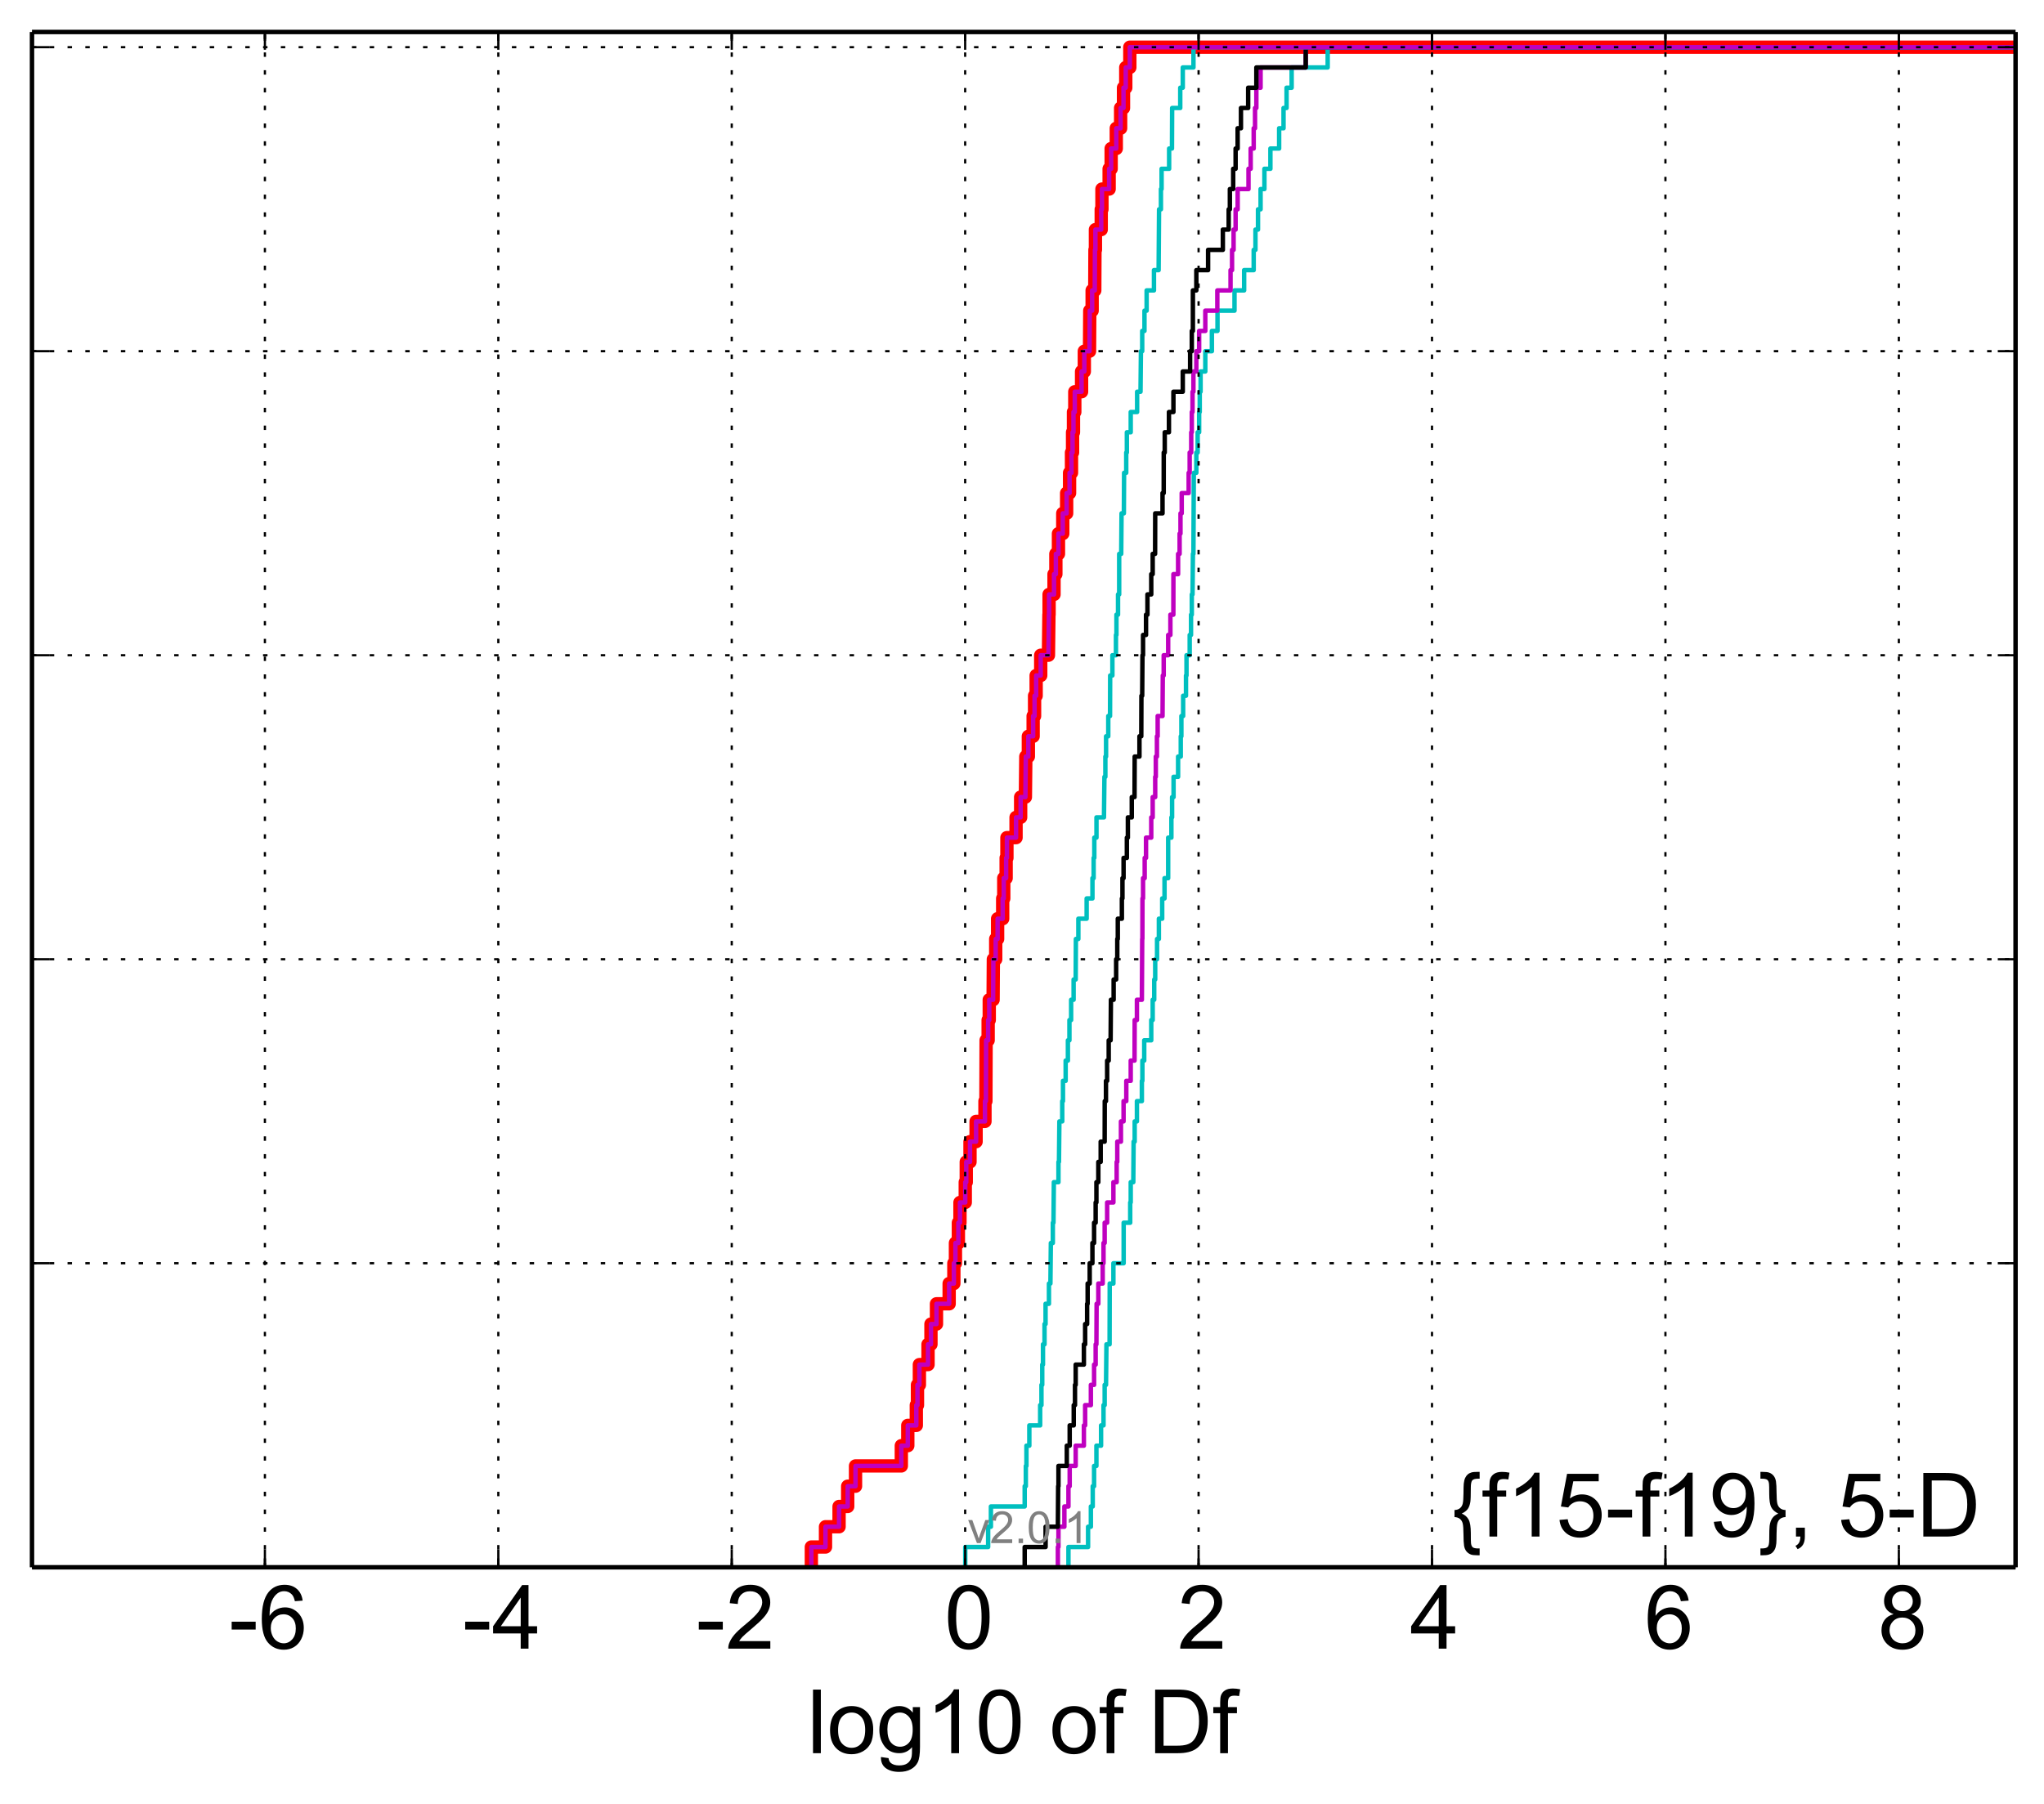 <?xml version="1.0" encoding="utf-8" standalone="no"?>
<!DOCTYPE svg PUBLIC "-//W3C//DTD SVG 1.1//EN"
  "http://www.w3.org/Graphics/SVG/1.1/DTD/svg11.dtd">
<!-- Created with matplotlib (http://matplotlib.org/) -->
<svg height="406pt" version="1.1" viewBox="0 0 460 406" width="460pt" xmlns="http://www.w3.org/2000/svg" xmlns:xlink="http://www.w3.org/1999/xlink">
 <defs>
  <style type="text/css">
*{stroke-linecap:butt;stroke-linejoin:round;}
  </style>
 </defs>
 <g id="figure_1">
  <g id="patch_1">
   <path d="
M0 406.059
L460.8 406.059
L460.8 0
L0 0
z
" style="fill:#ffffff;"/>
  </g>
  <g id="axes_1">
   <g id="patch_2">
    <path d="
M7.2 352.8
L453.6 352.8
L453.6 7.2
L7.2 7.2
z
" style="fill:#ffffff;"/>
   </g>
   <g id="line2d_1">
    <path clip-path="url(#p5bee155178)" d="
M182.595 352.8
L182.595 348.238
L185.778 348.238
L185.778 343.675
L188.831 343.675
L188.831 339.113
L190.774 339.113
L190.774 334.55
L192.535 334.55
L192.535 329.988
L202.841 329.988
L202.841 325.426
L204.299 325.426
L204.299 320.863
L206.216 320.863
L206.216 316.301
L206.478 316.301
L206.478 311.739
L206.905 311.739
L206.905 307.176
L208.852 307.176
L208.852 302.614
L209.511 302.614
L209.511 298.051
L210.754 298.051
L210.754 293.489
L213.607 293.489
L213.607 288.927
L214.667 288.927
L214.667 284.364
L215.021 284.364
L215.021 279.802
L215.683 279.802
L215.683 275.24
L216.041 275.24
L216.041 270.677
L217.231 270.677
L217.231 266.115
L217.456 266.115
L217.456 261.552
L218.299 261.552
L218.299 256.99
L219.667 256.99
L219.667 252.428
L221.666 252.428
L221.666 247.865
L221.876 247.865
L221.921 234.178
L222.382 234.178
L222.382 229.616
L222.631 229.616
L222.631 225.053
L223.496 225.053
L223.555 215.929
L224.084 215.929
L224.084 211.366
L224.512 211.366
L224.512 206.804
L225.654 206.804
L225.654 202.242
L225.895 202.242
L225.895 197.679
L226.43 197.679
L226.43 193.117
L226.608 193.117
L226.608 188.554
L228.661 188.554
L228.661 183.992
L229.696 183.992
L229.696 179.43
L230.764 179.43
L230.858 170.305
L231.432 170.305
L231.432 165.743
L232.507 165.743
L232.507 161.18
L232.83 161.18
L232.83 156.618
L233.185 156.618
L233.185 152.055
L234.214 152.055
L234.214 147.493
L235.952 147.493
L236.06 138.368
L236.095 138.368
L236.095 133.806
L237.207 133.806
L237.207 129.244
L237.623 129.244
L237.623 124.681
L238.205 124.681
L238.205 120.119
L239.174 120.119
L239.174 115.556
L240.046 115.556
L240.046 110.994
L240.706 110.994
L240.706 106.432
L241.139 106.432
L241.139 101.869
L241.378 101.869
L241.378 97.307
L241.584 97.307
L241.584 92.745
L241.882 92.745
L241.882 88.182
L243.407 88.182
L243.407 83.62
L244.025 83.62
L244.025 79.057
L245.195 79.057
L245.252 69.933
L245.785 69.933
L245.785 65.37
L246.377 65.37
L246.419 56.245
L246.524 56.245
L246.524 51.683
L247.83 51.683
L247.83 47.121
L247.991 47.121
L247.991 42.558
L249.609 42.558
L249.609 37.996
L250.064 37.996
L250.064 33.434
L251.217 33.434
L251.217 28.871
L252.195 28.871
L252.195 24.309
L252.845 24.309
L252.845 19.747
L253.353 19.747
L253.353 15.184
L254.266 15.184
L254.266 10.622
L254.266 10.622
L453.6 10.622
L453.6 10.622" style="fill:none;stroke:#ff0000;stroke-linecap:square;stroke-width:3.0;"/>
   </g>
   <g id="line2d_2">
    <path clip-path="url(#p5bee155178)" d="
M240.453 352.8
L240.453 348.238
L244.871 348.238
L244.871 343.675
L245.499 343.675
L245.499 339.113
L245.919 339.113
L245.919 334.55
L246.222 334.55
L246.222 329.988
L246.747 329.988
L246.747 325.426
L247.795 325.426
L247.795 320.863
L248.347 320.863
L248.347 316.301
L248.604 316.301
L248.604 311.739
L248.909 311.739
L249.004 302.614
L249.713 302.614
L249.742 288.927
L250.57 288.927
L250.57 284.364
L252.878 284.364
L252.881 275.24
L254.351 275.24
L254.351 270.677
L254.467 270.677
L254.467 266.115
L255.046 266.115
L255.118 256.99
L255.359 256.99
L255.359 252.428
L255.863 252.428
L255.863 247.865
L256.977 247.865
L256.977 243.303
L257.093 243.303
L257.093 238.741
L257.507 238.741
L257.507 234.178
L259.087 234.178
L259.087 229.616
L259.412 229.616
L259.412 225.053
L259.758 225.053
L259.758 220.491
L259.979 220.491
L259.979 215.929
L260.394 215.929
L260.394 211.366
L260.804 211.366
L260.804 206.804
L261.551 206.804
L261.551 202.242
L262.075 202.242
L262.075 197.679
L262.896 197.679
L262.897 188.554
L263.622 188.554
L263.622 183.992
L263.78 183.992
L263.78 179.43
L264.108 179.43
L264.108 174.867
L265.129 174.867
L265.129 170.305
L265.728 170.305
L265.728 165.743
L265.87 165.743
L265.87 161.18
L266.266 161.18
L266.266 156.618
L266.907 156.618
L266.907 152.055
L267.022 152.055
L267.022 147.493
L267.74 147.493
L267.74 142.931
L268.039 142.931
L268.039 138.368
L268.214 138.368
L268.214 133.806
L268.378 133.806
L268.467 124.681
L268.578 124.681
L268.669 106.432
L269.235 106.432
L269.235 101.869
L269.532 101.869
L269.532 97.307
L269.867 97.307
L269.867 92.745
L270.002 92.745
L270.002 88.182
L270.192 88.182
L270.192 83.62
L271.253 83.62
L271.253 79.057
L272.733 79.057
L272.733 74.495
L273.998 74.495
L273.998 69.933
L277.824 69.933
L277.824 65.37
L279.992 65.37
L279.992 60.808
L282.143 60.808
L282.143 56.245
L282.54 56.245
L282.54 51.683
L283.113 51.683
L283.113 47.121
L283.693 47.121
L283.693 42.558
L284.556 42.558
L284.556 37.996
L285.903 37.996
L285.903 33.434
L287.868 33.434
L287.868 28.871
L288.858 28.871
L288.858 24.309
L289.541 24.309
L289.541 19.747
L290.685 19.747
L290.685 15.184
L298.792 15.184
L298.792 10.622
L298.792 10.622
L453.6 10.622
L453.6 10.622" style="fill:none;stroke:#00bfbf;stroke-linecap:square;"/>
   </g>
   <g id="line2d_3">
    <path clip-path="url(#p5bee155178)" d="
M238.074 352.8
L238.074 348.238
L238.205 348.238
L238.205 343.675
L239.538 343.675
L239.538 339.113
L240.453 339.113
L240.453 334.55
L240.733 334.55
L240.733 329.988
L242.081 329.988
L242.081 325.426
L243.928 325.426
L243.928 320.863
L244.209 320.863
L244.209 316.301
L245.499 316.301
L245.499 311.739
L246.222 311.739
L246.222 307.176
L246.576 307.176
L246.576 302.614
L246.747 302.614
L246.792 293.489
L247.175 293.489
L247.175 288.927
L248.158 288.927
L248.158 284.364
L248.347 284.364
L248.347 279.802
L248.604 279.802
L248.604 275.24
L249.162 275.24
L249.162 270.677
L250.57 270.677
L250.57 266.115
L251.304 266.115
L251.304 261.552
L251.443 261.552
L251.443 256.99
L252.266 256.99
L252.266 252.428
L252.859 252.428
L252.859 247.865
L253.473 247.865
L253.473 243.303
L254.467 243.303
L254.467 238.741
L255.327 238.741
L255.359 229.616
L255.863 229.616
L255.863 225.053
L256.977 225.053
L257.052 211.366
L257.093 211.366
L257.111 202.242
L257.242 202.242
L257.242 197.679
L257.611 197.679
L257.611 193.117
L257.912 193.117
L257.912 188.554
L259.087 188.554
L259.087 183.992
L259.412 183.992
L259.412 179.43
L259.979 179.43
L259.979 174.867
L260.111 174.867
L260.111 170.305
L260.365 170.305
L260.365 165.743
L260.531 165.743
L260.531 161.18
L261.627 161.18
L261.686 152.055
L261.89 152.055
L261.89 147.493
L262.897 147.493
L262.897 142.931
L263.395 142.931
L263.395 138.368
L264.062 138.368
L264.076 129.244
L265.129 129.244
L265.129 124.681
L265.471 124.681
L265.471 120.119
L265.669 120.119
L265.669 115.556
L265.944 115.556
L265.944 110.994
L267.507 110.994
L267.507 106.432
L267.735 106.432
L267.735 101.869
L268.083 101.869
L268.083 97.307
L268.214 97.307
L268.214 92.745
L268.378 92.745
L268.378 88.182
L268.578 88.182
L268.578 83.62
L269.235 83.62
L269.235 79.057
L269.867 79.057
L269.867 74.495
L271.253 74.495
L271.253 69.933
L273.959 69.933
L273.959 65.37
L276.932 65.37
L276.932 60.808
L277.271 60.808
L277.271 56.245
L277.62 56.245
L277.62 51.683
L278.073 51.683
L278.073 47.121
L278.532 47.121
L278.532 42.558
L280.973 42.558
L280.973 37.996
L281.464 37.996
L281.464 33.434
L282.143 33.434
L282.143 28.871
L282.443 28.871
L282.443 24.309
L282.742 24.309
L282.742 19.747
L283.693 19.747
L283.693 15.184
L293.853 15.184
L293.853 10.622
L293.853 10.622
L453.6 10.622
L453.6 10.622" style="fill:none;stroke:#bf00bf;stroke-linecap:square;"/>
   </g>
   <g id="line2d_4">
    <path clip-path="url(#p5bee155178)" d="
M230.605 352.8
L230.605 348.238
L235.31 348.238
L235.31 343.675
L238.074 343.675
L238.136 334.55
L238.205 334.55
L238.205 329.988
L240.082 329.988
L240.082 325.426
L240.733 325.426
L240.733 320.863
L241.644 320.863
L241.644 316.301
L241.925 316.301
L241.925 311.739
L242.081 311.739
L242.081 307.176
L243.928 307.176
L243.928 302.614
L244.209 302.614
L244.209 298.051
L244.655 298.051
L244.655 293.489
L244.773 293.489
L244.773 288.927
L245.235 288.927
L245.235 284.364
L245.848 284.364
L245.848 279.802
L246.222 279.802
L246.222 275.24
L246.576 275.24
L246.576 270.677
L246.747 270.677
L246.747 266.115
L247.175 266.115
L247.175 261.552
L247.708 261.552
L247.708 256.99
L248.604 256.99
L248.625 247.865
L248.897 247.865
L248.897 243.303
L249.162 243.303
L249.162 238.741
L249.513 238.741
L249.513 234.178
L249.94 234.178
L250.011 225.053
L250.623 225.053
L250.623 220.491
L251.186 220.491
L251.186 215.929
L251.443 215.929
L251.443 211.366
L251.559 211.366
L251.559 206.804
L252.477 206.804
L252.477 202.242
L252.609 202.242
L252.609 197.679
L252.859 197.679
L252.859 193.117
L253.598 193.117
L253.598 188.554
L253.828 188.554
L253.828 183.992
L254.706 183.992
L254.706 179.43
L255.327 179.43
L255.359 170.305
L256.435 170.305
L256.435 165.743
L256.844 165.743
L256.874 156.618
L257.049 156.618
L257.111 147.493
L257.242 147.493
L257.242 142.931
L257.912 142.931
L257.912 138.368
L258.231 138.368
L258.231 133.806
L259.087 133.806
L259.087 129.244
L259.412 129.244
L259.412 124.681
L259.954 124.681
L259.979 115.556
L261.627 115.556
L261.627 110.994
L261.89 110.994
L261.9 101.869
L262.123 101.869
L262.123 97.307
L263.069 97.307
L263.069 92.745
L264.076 92.745
L264.076 88.182
L266.182 88.182
L266.182 83.62
L267.835 83.62
L267.835 79.057
L268.214 79.057
L268.214 74.495
L268.455 74.495
L268.46 65.37
L269.235 65.37
L269.235 60.808
L271.88 60.808
L271.88 56.245
L275.202 56.245
L275.202 51.683
L276.511 51.683
L276.511 47.121
L276.78 47.121
L276.78 42.558
L277.527 42.558
L277.527 37.996
L278.073 37.996
L278.073 33.434
L278.528 33.434
L278.528 28.871
L279.275 28.871
L279.275 24.309
L280.897 24.309
L280.897 19.747
L282.742 19.747
L282.742 15.184
L293.853 15.184
L293.853 10.622
L293.853 10.622
L453.6 10.622
L453.6 10.622" style="fill:none;stroke:#000000;stroke-linecap:square;"/>
   </g>
   <g id="line2d_5">
    <path clip-path="url(#p5bee155178)" d="
M217.231 352.8
L217.231 348.238
L222.382 348.238
L222.382 343.675
L223.002 343.675
L223.002 339.113
L230.605 339.113
L230.605 334.55
L230.861 334.55
L230.861 329.988
L230.999 329.988
L230.999 325.426
L231.651 325.426
L231.651 320.863
L234.086 320.863
L234.086 316.301
L234.379 316.301
L234.379 311.739
L234.557 311.739
L234.557 307.176
L234.723 307.176
L234.723 302.614
L235.07 302.614
L235.07 298.051
L235.303 298.051
L235.303 293.489
L236.064 293.489
L236.064 288.927
L236.396 288.927
L236.493 279.802
L236.939 279.802
L236.939 275.24
L237.082 275.24
L237.168 266.115
L238.205 266.115
L238.205 261.552
L238.32 261.552
L238.413 252.428
L239.058 252.428
L239.058 247.865
L239.22 247.865
L239.22 243.303
L239.824 243.303
L239.824 238.741
L240.329 238.741
L240.329 234.178
L240.675 234.178
L240.675 229.616
L241.055 229.616
L241.055 225.053
L241.616 225.053
L241.616 220.491
L242.082 220.491
L242.127 211.366
L242.684 211.366
L242.684 206.804
L244.549 206.804
L244.549 202.242
L245.855 202.242
L245.855 197.679
L246.122 197.679
L246.122 193.117
L246.274 193.117
L246.274 188.554
L246.761 188.554
L246.761 183.992
L248.445 183.992
L248.552 174.867
L248.763 174.867
L248.763 170.305
L248.919 170.305
L248.919 165.743
L249.414 165.743
L249.414 161.18
L249.814 161.18
L249.841 152.055
L250.344 152.055
L250.344 147.493
L251.142 147.493
L251.142 142.931
L251.255 142.931
L251.255 138.368
L251.613 138.368
L251.613 133.806
L251.87 133.806
L251.871 124.681
L252.329 124.681
L252.404 115.556
L252.925 115.556
L252.975 106.432
L253.457 106.432
L253.457 101.869
L253.599 101.869
L253.599 97.307
L254.467 97.307
L254.467 92.745
L255.909 92.745
L255.909 88.182
L256.674 88.182
L256.764 79.057
L257.052 79.057
L257.052 74.495
L257.562 74.495
L257.562 69.933
L258.048 69.933
L258.048 65.37
L259.699 65.37
L259.699 60.808
L260.749 60.808
L260.842 47.121
L261.265 47.121
L261.265 42.558
L261.416 42.558
L261.416 37.996
L263.111 37.996
L263.111 33.434
L263.752 33.434
L263.79 24.309
L265.614 24.309
L265.614 19.747
L266.182 19.747
L266.182 15.184
L268.586 15.184
L268.586 10.622
L268.586 10.622
L453.6 10.622
L453.6 10.622" style="fill:none;stroke:#00bfbf;stroke-linecap:square;"/>
   </g>
   <g id="line2d_6">
    <path clip-path="url(#p5bee155178)" d="
M182.595 352.8
L182.595 348.238
L185.778 348.238
L185.778 343.675
L188.831 343.675
L188.831 339.113
L190.774 339.113
L190.774 334.55
L192.535 334.55
L192.535 329.988
L202.841 329.988
L202.841 325.426
L204.299 325.426
L204.299 320.863
L206.216 320.863
L206.216 316.301
L206.478 316.301
L206.478 311.739
L206.905 311.739
L206.905 307.176
L208.852 307.176
L208.852 302.614
L209.511 302.614
L209.511 298.051
L210.754 298.051
L210.754 293.489
L213.607 293.489
L213.607 288.927
L214.667 288.927
L214.667 284.364
L215.021 284.364
L215.021 279.802
L215.683 279.802
L215.683 275.24
L216.041 275.24
L216.041 270.677
L217.231 270.677
L217.231 266.115
L217.456 266.115
L217.456 261.552
L218.299 261.552
L218.299 256.99
L219.667 256.99
L219.667 252.428
L221.666 252.428
L221.666 247.865
L221.876 247.865
L221.921 234.178
L222.382 234.178
L222.382 229.616
L222.631 229.616
L222.631 225.053
L223.496 225.053
L223.555 215.929
L224.084 215.929
L224.084 211.366
L224.512 211.366
L224.512 206.804
L225.654 206.804
L225.654 202.242
L225.895 202.242
L225.895 197.679
L226.43 197.679
L226.43 193.117
L226.608 193.117
L226.608 188.554
L228.661 188.554
L228.661 183.992
L229.696 183.992
L229.696 179.43
L230.764 179.43
L230.858 170.305
L231.432 170.305
L231.432 165.743
L232.507 165.743
L232.507 161.18
L232.83 161.18
L232.83 156.618
L233.185 156.618
L233.185 152.055
L234.214 152.055
L234.214 147.493
L235.952 147.493
L236.06 138.368
L236.095 138.368
L236.095 133.806
L237.207 133.806
L237.207 129.244
L237.623 129.244
L237.623 124.681
L238.205 124.681
L238.205 120.119
L239.174 120.119
L239.174 115.556
L240.046 115.556
L240.046 110.994
L240.706 110.994
L240.706 106.432
L241.139 106.432
L241.139 101.869
L241.378 101.869
L241.378 97.307
L241.584 97.307
L241.584 92.745
L241.882 92.745
L241.882 88.182
L243.407 88.182
L243.407 83.62
L244.025 83.62
L244.025 79.057
L245.195 79.057
L245.252 69.933
L245.785 69.933
L245.785 65.37
L246.377 65.37
L246.419 56.245
L246.524 56.245
L246.524 51.683
L247.83 51.683
L247.83 47.121
L247.991 47.121
L247.991 42.558
L249.609 42.558
L249.609 37.996
L250.064 37.996
L250.064 33.434
L251.217 33.434
L251.217 28.871
L252.195 28.871
L252.195 24.309
L252.845 24.309
L252.845 19.747
L253.353 19.747
L253.353 15.184
L254.266 15.184
L254.266 10.622
L254.266 10.622
L453.6 10.622
L453.6 10.622" style="fill:none;stroke:#bf00bf;stroke-linecap:square;"/>
   </g>
   <g id="matplotlib.axis_1">
    <g id="xtick_1"/>
    <g id="xtick_2">
     <g id="line2d_7">
      <path clip-path="url(#p5bee155178)" d="
M59.617 352.8
L59.617 7.2" style="fill:none;stroke:#000000;stroke-dasharray:1,3;stroke-dashoffset:0.0;stroke-width:0.5;"/>
     </g>
     <g id="line2d_8">
      <defs>
       <path d="
M0 0
L0 -4" id="m93b0483c22" style="stroke:#000000;stroke-width:0.5;"/>
      </defs>
      <g>
       <use style="stroke:#000000;stroke-width:0.5;" x="59.617" xlink:href="#m93b0483c22" y="352.8"/>
      </g>
     </g>
     <g id="line2d_9">
      <defs>
       <path d="
M0 0
L0 4" id="m741efc42ff" style="stroke:#000000;stroke-width:0.5;"/>
      </defs>
      <g>
       <use style="stroke:#000000;stroke-width:0.5;" x="59.617" xlink:href="#m741efc42ff" y="7.2"/>
      </g>
     </g>
     <g id="text_1">
      <!-- -6 -->
      <defs>
       <path d="
M3.172 21.484
L3.172 30.328
L30.172 30.328
L30.172 21.484
z
" id="ArialMT-2d"/>
       <path d="
M49.75 54.047
L41.016 53.375
Q39.844 58.547 37.703 60.891
Q34.125 64.656 28.906 64.656
Q24.703 64.656 21.531 62.312
Q17.391 59.281 14.984 53.469
Q12.594 47.656 12.5 36.922
Q15.672 41.75 20.266 44.094
Q24.859 46.438 29.891 46.438
Q38.672 46.438 44.844 39.969
Q51.031 33.5 51.031 23.25
Q51.031 16.5 48.125 10.719
Q45.219 4.938 40.141 1.859
Q35.062 -1.219 28.609 -1.219
Q17.625 -1.219 10.688 6.859
Q3.766 14.938 3.766 33.5
Q3.766 54.25 11.422 63.672
Q18.109 71.875 29.438 71.875
Q37.891 71.875 43.281 67.141
Q48.688 62.406 49.75 54.047
M13.875 23.188
Q13.875 18.656 15.797 14.5
Q17.719 10.359 21.188 8.172
Q24.656 6 28.469 6
Q34.031 6 38.031 10.484
Q42.047 14.984 42.047 22.703
Q42.047 30.125 38.078 34.391
Q34.125 38.672 28.125 38.672
Q22.172 38.672 18.016 34.391
Q13.875 30.125 13.875 23.188" id="ArialMT-36"/>
      </defs>
      <g transform="translate(51.502 371.116)scale(0.2 -0.2)">
       <use xlink:href="#ArialMT-2d"/>
       <use x="33.301" xlink:href="#ArialMT-36"/>
      </g>
     </g>
    </g>
    <g id="xtick_3">
     <g id="line2d_10">
      <path clip-path="url(#p5bee155178)" d="
M112.148 352.8
L112.148 7.2" style="fill:none;stroke:#000000;stroke-dasharray:1,3;stroke-dashoffset:0.0;stroke-width:0.5;"/>
     </g>
     <g id="line2d_11">
      <g>
       <use style="stroke:#000000;stroke-width:0.5;" x="112.148" xlink:href="#m93b0483c22" y="352.8"/>
      </g>
     </g>
     <g id="line2d_12">
      <g>
       <use style="stroke:#000000;stroke-width:0.5;" x="112.148" xlink:href="#m741efc42ff" y="7.2"/>
      </g>
     </g>
     <g id="text_2">
      <!-- -4 -->
      <defs>
       <path d="
M32.328 0
L32.328 17.141
L1.266 17.141
L1.266 25.203
L33.938 71.578
L41.109 71.578
L41.109 25.203
L50.781 25.203
L50.781 17.141
L41.109 17.141
L41.109 0
z

M32.328 25.203
L32.328 57.469
L9.906 25.203
z
" id="ArialMT-34"/>
      </defs>
      <g transform="translate(104.058 371.116)scale(0.2 -0.2)">
       <use xlink:href="#ArialMT-2d"/>
       <use x="33.301" xlink:href="#ArialMT-34"/>
      </g>
     </g>
    </g>
    <g id="xtick_4">
     <g id="line2d_13">
      <path clip-path="url(#p5bee155178)" d="
M164.679 352.8
L164.679 7.2" style="fill:none;stroke:#000000;stroke-dasharray:1,3;stroke-dashoffset:0.0;stroke-width:0.5;"/>
     </g>
     <g id="line2d_14">
      <g>
       <use style="stroke:#000000;stroke-width:0.5;" x="164.679" xlink:href="#m93b0483c22" y="352.8"/>
      </g>
     </g>
     <g id="line2d_15">
      <g>
       <use style="stroke:#000000;stroke-width:0.5;" x="164.679" xlink:href="#m741efc42ff" y="7.2"/>
      </g>
     </g>
     <g id="text_3">
      <!-- -2 -->
      <defs>
       <path d="
M50.344 8.453
L50.344 0
L3.031 0
Q2.938 3.172 4.047 6.109
Q5.859 10.938 9.828 15.625
Q13.812 20.312 21.344 26.469
Q33.016 36.031 37.109 41.625
Q41.219 47.219 41.219 52.203
Q41.219 57.422 37.469 61
Q33.734 64.594 27.734 64.594
Q21.391 64.594 17.578 60.781
Q13.766 56.984 13.719 50.25
L4.688 51.172
Q5.609 61.281 11.656 66.578
Q17.719 71.875 27.938 71.875
Q38.234 71.875 44.234 66.156
Q50.25 60.453 50.25 52
Q50.25 47.703 48.484 43.547
Q46.734 39.406 42.656 34.812
Q38.578 30.219 29.109 22.219
Q21.188 15.578 18.938 13.203
Q16.703 10.844 15.234 8.453
z
" id="ArialMT-32"/>
      </defs>
      <g transform="translate(156.633 371.116)scale(0.2 -0.2)">
       <use xlink:href="#ArialMT-2d"/>
       <use x="33.301" xlink:href="#ArialMT-32"/>
      </g>
     </g>
    </g>
    <g id="xtick_5">
     <g id="line2d_16">
      <path clip-path="url(#p5bee155178)" d="
M217.21 352.8
L217.21 7.2" style="fill:none;stroke:#000000;stroke-dasharray:1,3;stroke-dashoffset:0.0;stroke-width:0.5;"/>
     </g>
     <g id="line2d_17">
      <g>
       <use style="stroke:#000000;stroke-width:0.5;" x="217.21" xlink:href="#m93b0483c22" y="352.8"/>
      </g>
     </g>
     <g id="line2d_18">
      <g>
       <use style="stroke:#000000;stroke-width:0.5;" x="217.21" xlink:href="#m741efc42ff" y="7.2"/>
      </g>
     </g>
     <g id="text_4">
      <!-- 0 -->
      <defs>
       <path d="
M4.156 35.297
Q4.156 48 6.766 55.734
Q9.375 63.484 14.516 67.672
Q19.672 71.875 27.484 71.875
Q33.25 71.875 37.594 69.547
Q41.938 67.234 44.766 62.859
Q47.609 58.5 49.219 52.219
Q50.828 45.953 50.828 35.297
Q50.828 22.703 48.234 14.969
Q45.656 7.234 40.5 3
Q35.359 -1.219 27.484 -1.219
Q17.141 -1.219 11.234 6.203
Q4.156 15.141 4.156 35.297
M13.188 35.297
Q13.188 17.672 17.312 11.828
Q21.438 6 27.484 6
Q33.547 6 37.672 11.859
Q41.797 17.719 41.797 35.297
Q41.797 52.984 37.672 58.781
Q33.547 64.594 27.391 64.594
Q21.344 64.594 17.719 59.469
Q13.188 52.938 13.188 35.297" id="ArialMT-30"/>
      </defs>
      <g transform="translate(212.543 371.116)scale(0.2 -0.2)">
       <use xlink:href="#ArialMT-30"/>
      </g>
     </g>
    </g>
    <g id="xtick_6">
     <g id="line2d_19">
      <path clip-path="url(#p5bee155178)" d="
M269.741 352.8
L269.741 7.2" style="fill:none;stroke:#000000;stroke-dasharray:1,3;stroke-dashoffset:0.0;stroke-width:0.5;"/>
     </g>
     <g id="line2d_20">
      <g>
       <use style="stroke:#000000;stroke-width:0.5;" x="269.741" xlink:href="#m93b0483c22" y="352.8"/>
      </g>
     </g>
     <g id="line2d_21">
      <g>
       <use style="stroke:#000000;stroke-width:0.5;" x="269.741" xlink:href="#m741efc42ff" y="7.2"/>
      </g>
     </g>
     <g id="text_5">
      <!-- 2 -->
      <g transform="translate(265.001 371.116)scale(0.2 -0.2)">
       <use xlink:href="#ArialMT-32"/>
      </g>
     </g>
    </g>
    <g id="xtick_7">
     <g id="line2d_22">
      <path clip-path="url(#p5bee155178)" d="
M322.272 352.8
L322.272 7.2" style="fill:none;stroke:#000000;stroke-dasharray:1,3;stroke-dashoffset:0.0;stroke-width:0.5;"/>
     </g>
     <g id="line2d_23">
      <g>
       <use style="stroke:#000000;stroke-width:0.5;" x="322.272" xlink:href="#m93b0483c22" y="352.8"/>
      </g>
     </g>
     <g id="line2d_24">
      <g>
       <use style="stroke:#000000;stroke-width:0.5;" x="322.272" xlink:href="#m741efc42ff" y="7.2"/>
      </g>
     </g>
     <g id="text_6">
      <!-- 4 -->
      <g transform="translate(317.321 371.116)scale(0.2 -0.2)">
       <use xlink:href="#ArialMT-34"/>
      </g>
     </g>
    </g>
    <g id="xtick_8">
     <g id="line2d_25">
      <path clip-path="url(#p5bee155178)" d="
M374.803 352.8
L374.803 7.2" style="fill:none;stroke:#000000;stroke-dasharray:1,3;stroke-dashoffset:0.0;stroke-width:0.5;"/>
     </g>
     <g id="line2d_26">
      <g>
       <use style="stroke:#000000;stroke-width:0.5;" x="374.803" xlink:href="#m93b0483c22" y="352.8"/>
      </g>
     </g>
     <g id="line2d_27">
      <g>
       <use style="stroke:#000000;stroke-width:0.5;" x="374.803" xlink:href="#m741efc42ff" y="7.2"/>
      </g>
     </g>
     <g id="text_7">
      <!-- 6 -->
      <g transform="translate(370.077 371.116)scale(0.2 -0.2)">
       <use xlink:href="#ArialMT-36"/>
      </g>
     </g>
    </g>
    <g id="xtick_9">
     <g id="line2d_28">
      <path clip-path="url(#p5bee155178)" d="
M427.334 352.8
L427.334 7.2" style="fill:none;stroke:#000000;stroke-dasharray:1,3;stroke-dashoffset:0.0;stroke-width:0.5;"/>
     </g>
     <g id="line2d_29">
      <g>
       <use style="stroke:#000000;stroke-width:0.5;" x="427.334" xlink:href="#m93b0483c22" y="352.8"/>
      </g>
     </g>
     <g id="line2d_30">
      <g>
       <use style="stroke:#000000;stroke-width:0.5;" x="427.334" xlink:href="#m741efc42ff" y="7.2"/>
      </g>
     </g>
     <g id="text_8">
      <!-- 8 -->
      <defs>
       <path d="
M17.672 38.812
Q12.203 40.828 9.562 44.531
Q6.938 48.25 6.938 53.422
Q6.938 61.234 12.547 66.547
Q18.172 71.875 27.484 71.875
Q36.859 71.875 42.578 66.422
Q48.297 60.984 48.297 53.172
Q48.297 48.188 45.672 44.5
Q43.062 40.828 37.75 38.812
Q44.344 36.672 47.781 31.875
Q51.219 27.094 51.219 20.453
Q51.219 11.281 44.719 5.031
Q38.234 -1.219 27.641 -1.219
Q17.047 -1.219 10.547 5.047
Q4.047 11.328 4.047 20.703
Q4.047 27.688 7.594 32.391
Q11.141 37.109 17.672 38.812
M15.922 53.719
Q15.922 48.641 19.188 45.406
Q22.469 42.188 27.688 42.188
Q32.766 42.188 36.016 45.375
Q39.266 48.578 39.266 53.219
Q39.266 58.062 35.906 61.359
Q32.562 64.656 27.594 64.656
Q22.562 64.656 19.234 61.422
Q15.922 58.203 15.922 53.719
M13.094 20.656
Q13.094 16.891 14.875 13.375
Q16.656 9.859 20.172 7.922
Q23.688 6 27.734 6
Q34.031 6 38.125 10.047
Q42.234 14.109 42.234 20.359
Q42.234 26.703 38.016 30.859
Q33.797 35.016 27.438 35.016
Q21.234 35.016 17.156 30.906
Q13.094 26.812 13.094 20.656" id="ArialMT-38"/>
      </defs>
      <g transform="translate(422.617 371.116)scale(0.2 -0.2)">
       <use xlink:href="#ArialMT-38"/>
      </g>
     </g>
    </g>
    <g id="xtick_10"/>
    <g id="xtick_11">
     <g id="line2d_31">
      <defs>
       <path d="
M0 0
L0 -2" id="m177f7580d0" style="stroke:#000000;stroke-width:0.5;"/>
      </defs>
      <g>
       <use style="stroke:#000000;stroke-width:0.5;" x="59.617" xlink:href="#m177f7580d0" y="352.8"/>
      </g>
     </g>
     <g id="line2d_32">
      <defs>
       <path d="
M0 0
L0 2" id="m5284c7e2a0" style="stroke:#000000;stroke-width:0.5;"/>
      </defs>
      <g>
       <use style="stroke:#000000;stroke-width:0.5;" x="59.617" xlink:href="#m5284c7e2a0" y="7.2"/>
      </g>
     </g>
    </g>
    <g id="xtick_12">
     <g id="line2d_33">
      <g>
       <use style="stroke:#000000;stroke-width:0.5;" x="112.148" xlink:href="#m177f7580d0" y="352.8"/>
      </g>
     </g>
     <g id="line2d_34">
      <g>
       <use style="stroke:#000000;stroke-width:0.5;" x="112.148" xlink:href="#m5284c7e2a0" y="7.2"/>
      </g>
     </g>
    </g>
    <g id="xtick_13">
     <g id="line2d_35">
      <g>
       <use style="stroke:#000000;stroke-width:0.5;" x="164.679" xlink:href="#m177f7580d0" y="352.8"/>
      </g>
     </g>
     <g id="line2d_36">
      <g>
       <use style="stroke:#000000;stroke-width:0.5;" x="164.679" xlink:href="#m5284c7e2a0" y="7.2"/>
      </g>
     </g>
    </g>
    <g id="xtick_14">
     <g id="line2d_37">
      <g>
       <use style="stroke:#000000;stroke-width:0.5;" x="217.21" xlink:href="#m177f7580d0" y="352.8"/>
      </g>
     </g>
     <g id="line2d_38">
      <g>
       <use style="stroke:#000000;stroke-width:0.5;" x="217.21" xlink:href="#m5284c7e2a0" y="7.2"/>
      </g>
     </g>
    </g>
    <g id="xtick_15">
     <g id="line2d_39">
      <g>
       <use style="stroke:#000000;stroke-width:0.5;" x="269.741" xlink:href="#m177f7580d0" y="352.8"/>
      </g>
     </g>
     <g id="line2d_40">
      <g>
       <use style="stroke:#000000;stroke-width:0.5;" x="269.741" xlink:href="#m5284c7e2a0" y="7.2"/>
      </g>
     </g>
    </g>
    <g id="xtick_16">
     <g id="line2d_41">
      <g>
       <use style="stroke:#000000;stroke-width:0.5;" x="322.272" xlink:href="#m177f7580d0" y="352.8"/>
      </g>
     </g>
     <g id="line2d_42">
      <g>
       <use style="stroke:#000000;stroke-width:0.5;" x="322.272" xlink:href="#m5284c7e2a0" y="7.2"/>
      </g>
     </g>
    </g>
    <g id="xtick_17">
     <g id="line2d_43">
      <g>
       <use style="stroke:#000000;stroke-width:0.5;" x="374.803" xlink:href="#m177f7580d0" y="352.8"/>
      </g>
     </g>
     <g id="line2d_44">
      <g>
       <use style="stroke:#000000;stroke-width:0.5;" x="374.803" xlink:href="#m5284c7e2a0" y="7.2"/>
      </g>
     </g>
    </g>
    <g id="xtick_18">
     <g id="line2d_45">
      <g>
       <use style="stroke:#000000;stroke-width:0.5;" x="427.334" xlink:href="#m177f7580d0" y="352.8"/>
      </g>
     </g>
     <g id="line2d_46">
      <g>
       <use style="stroke:#000000;stroke-width:0.5;" x="427.334" xlink:href="#m5284c7e2a0" y="7.2"/>
      </g>
     </g>
    </g>
    <g id="text_9">
     <!-- log10 of Df -->
     <defs>
      <path d="
M4.984 -4.297
L13.531 -5.562
Q14.062 -9.516 16.5 -11.328
Q19.781 -13.766 25.438 -13.766
Q31.547 -13.766 34.859 -11.328
Q38.188 -8.891 39.359 -4.5
Q40.047 -1.812 39.984 6.781
Q34.234 0 25.641 0
Q14.938 0 9.078 7.719
Q3.219 15.438 3.219 26.219
Q3.219 33.641 5.906 39.906
Q8.594 46.188 13.688 49.609
Q18.797 53.031 25.688 53.031
Q34.859 53.031 40.828 45.609
L40.828 51.859
L48.922 51.859
L48.922 7.031
Q48.922 -5.078 46.453 -10.125
Q44 -15.188 38.641 -18.109
Q33.297 -21.047 25.484 -21.047
Q16.219 -21.047 10.5 -16.875
Q4.781 -12.703 4.984 -4.297
M12.25 26.859
Q12.25 16.656 16.297 11.969
Q20.359 7.281 26.469 7.281
Q32.516 7.281 36.609 11.938
Q40.719 16.609 40.719 26.562
Q40.719 36.078 36.5 40.906
Q32.281 45.75 26.312 45.75
Q20.453 45.75 16.344 40.984
Q12.25 36.234 12.25 26.859" id="ArialMT-67"/>
      <path d="
M8.688 0
L8.688 45.016
L0.922 45.016
L0.922 51.859
L8.688 51.859
L8.688 57.375
Q8.688 62.594 9.625 65.141
Q10.891 68.562 14.078 70.672
Q17.281 72.797 23.047 72.797
Q26.766 72.797 31.25 71.922
L29.938 64.266
Q27.203 64.75 24.75 64.75
Q20.75 64.75 19.094 63.031
Q17.438 61.328 17.438 56.641
L17.438 51.859
L27.547 51.859
L27.547 45.016
L17.438 45.016
L17.438 0
z
" id="ArialMT-66"/>
      <path d="
M7.719 0
L7.719 71.578
L32.375 71.578
Q40.719 71.578 45.125 70.562
Q51.266 69.141 55.609 65.438
Q61.281 60.641 64.078 53.188
Q66.891 45.75 66.891 36.188
Q66.891 28.031 64.984 21.734
Q63.094 15.438 60.109 11.297
Q57.125 7.172 53.578 4.797
Q50.047 2.438 45.047 1.219
Q40.047 0 33.547 0
z

M17.188 8.453
L32.469 8.453
Q39.547 8.453 43.578 9.766
Q47.609 11.078 50 13.484
Q53.375 16.844 55.25 22.531
Q57.125 28.219 57.125 36.328
Q57.125 47.562 53.438 53.594
Q49.75 59.625 44.484 61.672
Q40.672 63.141 32.234 63.141
L17.188 63.141
z
" id="ArialMT-44"/>
      <path d="
M6.391 0
L6.391 71.578
L15.188 71.578
L15.188 0
z
" id="ArialMT-6c"/>
      <path d="
M3.328 25.922
Q3.328 40.328 11.328 47.266
Q18.016 53.031 27.641 53.031
Q38.328 53.031 45.109 46.016
Q51.906 39.016 51.906 26.656
Q51.906 16.656 48.906 10.906
Q45.906 5.172 40.156 2
Q34.422 -1.172 27.641 -1.172
Q16.75 -1.172 10.031 5.812
Q3.328 12.797 3.328 25.922
M12.359 25.922
Q12.359 15.969 16.703 11.016
Q21.047 6.062 27.641 6.062
Q34.188 6.062 38.531 11.031
Q42.875 16.016 42.875 26.219
Q42.875 35.844 38.5 40.797
Q34.125 45.75 27.641 45.75
Q21.047 45.75 16.703 40.812
Q12.359 35.891 12.359 25.922" id="ArialMT-6f"/>
      <path d="
M37.25 0
L28.469 0
L28.469 56
Q25.297 52.984 20.141 49.953
Q14.984 46.922 10.891 45.406
L10.891 53.906
Q18.266 57.375 23.781 62.297
Q29.297 67.234 31.594 71.875
L37.25 71.875
z
" id="ArialMT-31"/>
      <path id="ArialMT-20"/>
     </defs>
     <g transform="translate(181.692 394.65)scale(0.2 -0.2)">
      <use xlink:href="#ArialMT-6c"/>
      <use x="22.217" xlink:href="#ArialMT-6f"/>
      <use x="77.832" xlink:href="#ArialMT-67"/>
      <use x="133.447" xlink:href="#ArialMT-31"/>
      <use x="189.062" xlink:href="#ArialMT-30"/>
      <use x="244.678" xlink:href="#ArialMT-20"/>
      <use x="272.461" xlink:href="#ArialMT-6f"/>
      <use x="328.076" xlink:href="#ArialMT-66"/>
      <use x="355.859" xlink:href="#ArialMT-20"/>
      <use x="383.643" xlink:href="#ArialMT-44"/>
      <use x="455.859" xlink:href="#ArialMT-66"/>
     </g>
    </g>
   </g>
   <g id="matplotlib.axis_2">
    <g id="ytick_1">
     <g id="line2d_47">
      <path clip-path="url(#p5bee155178)" d="
M7.2 352.8
L453.6 352.8" style="fill:none;stroke:#000000;stroke-dasharray:1,3;stroke-dashoffset:0.0;stroke-width:0.5;"/>
     </g>
     <g id="line2d_48">
      <defs>
       <path d="
M0 0
L4 0" id="m728421d6d4" style="stroke:#000000;stroke-width:0.5;"/>
      </defs>
      <g>
       <use style="stroke:#000000;stroke-width:0.5;" x="7.2" xlink:href="#m728421d6d4" y="352.8"/>
      </g>
     </g>
     <g id="line2d_49">
      <defs>
       <path d="
M0 0
L-4 0" id="mcb0005524f" style="stroke:#000000;stroke-width:0.5;"/>
      </defs>
      <g>
       <use style="stroke:#000000;stroke-width:0.5;" x="453.6" xlink:href="#mcb0005524f" y="352.8"/>
      </g>
     </g>
    </g>
    <g id="ytick_2">
     <g id="line2d_50">
      <path clip-path="url(#p5bee155178)" d="
M7.2 284.364
L453.6 284.364" style="fill:none;stroke:#000000;stroke-dasharray:1,3;stroke-dashoffset:0.0;stroke-width:0.5;"/>
     </g>
     <g id="line2d_51">
      <g>
       <use style="stroke:#000000;stroke-width:0.5;" x="7.2" xlink:href="#m728421d6d4" y="284.364"/>
      </g>
     </g>
     <g id="line2d_52">
      <g>
       <use style="stroke:#000000;stroke-width:0.5;" x="453.6" xlink:href="#mcb0005524f" y="284.364"/>
      </g>
     </g>
    </g>
    <g id="ytick_3">
     <g id="line2d_53">
      <path clip-path="url(#p5bee155178)" d="
M7.2 215.929
L453.6 215.929" style="fill:none;stroke:#000000;stroke-dasharray:1,3;stroke-dashoffset:0.0;stroke-width:0.5;"/>
     </g>
     <g id="line2d_54">
      <g>
       <use style="stroke:#000000;stroke-width:0.5;" x="7.2" xlink:href="#m728421d6d4" y="215.929"/>
      </g>
     </g>
     <g id="line2d_55">
      <g>
       <use style="stroke:#000000;stroke-width:0.5;" x="453.6" xlink:href="#mcb0005524f" y="215.929"/>
      </g>
     </g>
    </g>
    <g id="ytick_4">
     <g id="line2d_56">
      <path clip-path="url(#p5bee155178)" d="
M7.2 147.493
L453.6 147.493" style="fill:none;stroke:#000000;stroke-dasharray:1,3;stroke-dashoffset:0.0;stroke-width:0.5;"/>
     </g>
     <g id="line2d_57">
      <g>
       <use style="stroke:#000000;stroke-width:0.5;" x="7.2" xlink:href="#m728421d6d4" y="147.493"/>
      </g>
     </g>
     <g id="line2d_58">
      <g>
       <use style="stroke:#000000;stroke-width:0.5;" x="453.6" xlink:href="#mcb0005524f" y="147.493"/>
      </g>
     </g>
    </g>
    <g id="ytick_5">
     <g id="line2d_59">
      <path clip-path="url(#p5bee155178)" d="
M7.2 79.057
L453.6 79.057" style="fill:none;stroke:#000000;stroke-dasharray:1,3;stroke-dashoffset:0.0;stroke-width:0.5;"/>
     </g>
     <g id="line2d_60">
      <g>
       <use style="stroke:#000000;stroke-width:0.5;" x="7.2" xlink:href="#m728421d6d4" y="79.057"/>
      </g>
     </g>
     <g id="line2d_61">
      <g>
       <use style="stroke:#000000;stroke-width:0.5;" x="453.6" xlink:href="#mcb0005524f" y="79.057"/>
      </g>
     </g>
    </g>
    <g id="ytick_6">
     <g id="line2d_62">
      <path clip-path="url(#p5bee155178)" d="
M7.2 10.622
L453.6 10.622" style="fill:none;stroke:#000000;stroke-dasharray:1,3;stroke-dashoffset:0.0;stroke-width:0.5;"/>
     </g>
     <g id="line2d_63">
      <g>
       <use style="stroke:#000000;stroke-width:0.5;" x="7.2" xlink:href="#m728421d6d4" y="10.622"/>
      </g>
     </g>
     <g id="line2d_64">
      <g>
       <use style="stroke:#000000;stroke-width:0.5;" x="453.6" xlink:href="#mcb0005524f" y="10.622"/>
      </g>
     </g>
    </g>
   </g>
   <g id="patch_3">
    <path d="
M7.2 7.2
L453.6 7.2" style="fill:none;stroke:#000000;"/>
   </g>
   <g id="patch_4">
    <path d="
M453.6 352.8
L453.6 7.2" style="fill:none;stroke:#000000;"/>
   </g>
   <g id="patch_5">
    <path d="
M7.2 352.8
L453.6 352.8" style="fill:none;stroke:#000000;"/>
   </g>
   <g id="patch_6">
    <path d="
M7.2 352.8
L7.2 7.2" style="fill:none;stroke:#000000;"/>
   </g>
   <g id="text_10">
    <!-- {f15-f19}, 5-D -->
    <defs>
     <path d="
M30.562 29.891
L30.562 21.922
Q26.812 21.828 24.438 19.875
Q22.078 17.922 21.297 14.578
Q20.516 11.234 20.453 3.078
Q20.406 -5.078 20.172 -7.672
Q19.734 -11.812 18.531 -14.281
Q17.328 -16.75 15.562 -18.234
Q13.812 -19.734 11.078 -20.516
Q9.234 -21.047 5.031 -21.047
L2.297 -21.047
L2.297 -13.375
L3.812 -13.375
Q8.891 -13.375 10.547 -11.547
Q12.203 -9.719 12.203 -3.328
Q12.203 8.891 12.641 12.156
Q13.422 17.578 15.766 20.828
Q18.109 24.078 22.406 25.875
Q16.797 28.562 14.5 32.984
Q12.203 37.406 12.203 47.906
Q12.203 57.422 11.969 59.281
Q11.625 62.547 10.031 63.844
Q8.453 65.141 3.812 65.141
L2.297 65.141
L2.297 72.797
L5.031 72.797
Q9.812 72.797 11.969 72.016
Q15.094 70.953 17.141 68.406
Q19.188 65.875 19.797 62.016
Q20.406 58.156 20.453 49.359
Q20.516 40.578 21.297 37.234
Q22.078 33.891 24.438 31.938
Q26.812 29.984 30.562 29.891" id="ArialMT-7d"/>
     <path d="
M5.469 16.547
L13.922 17.328
Q14.984 11.375 18.016 8.688
Q21.047 6 25.781 6
Q29.828 6 32.875 7.859
Q35.938 9.719 37.891 12.812
Q39.844 15.922 41.156 21.188
Q42.484 26.469 42.484 31.938
Q42.484 32.516 42.438 33.688
Q39.797 29.5 35.234 26.875
Q30.672 24.266 25.344 24.266
Q16.453 24.266 10.297 30.703
Q4.156 37.156 4.156 47.703
Q4.156 58.594 10.578 65.234
Q17 71.875 26.656 71.875
Q33.641 71.875 39.422 68.109
Q45.219 64.359 48.219 57.391
Q51.219 50.438 51.219 37.25
Q51.219 23.531 48.234 15.406
Q45.266 7.281 39.375 3.031
Q33.5 -1.219 25.594 -1.219
Q17.188 -1.219 11.859 3.438
Q6.547 8.109 5.469 16.547
M41.453 48.141
Q41.453 55.719 37.422 60.156
Q33.406 64.594 27.734 64.594
Q21.875 64.594 17.531 59.812
Q13.188 55.031 13.188 47.406
Q13.188 40.578 17.312 36.297
Q21.438 32.031 27.484 32.031
Q33.594 32.031 37.516 36.297
Q41.453 40.578 41.453 48.141" id="ArialMT-39"/>
     <path d="
M8.891 0
L8.891 10.016
L18.891 10.016
L18.891 0
Q18.891 -5.516 16.938 -8.906
Q14.984 -12.312 10.75 -14.156
L8.297 -10.406
Q11.078 -9.188 12.391 -6.812
Q13.719 -4.438 13.875 0
z
" id="ArialMT-2c"/>
     <path d="
M4.156 18.75
L13.375 19.531
Q14.406 12.797 18.141 9.391
Q21.875 6 27.156 6
Q33.5 6 37.891 10.781
Q42.281 15.578 42.281 23.484
Q42.281 31 38.062 35.344
Q33.844 39.703 27 39.703
Q22.75 39.703 19.328 37.766
Q15.922 35.844 13.969 32.766
L5.719 33.844
L12.641 70.609
L48.25 70.609
L48.25 62.203
L19.672 62.203
L15.828 42.969
Q22.266 47.469 29.344 47.469
Q38.719 47.469 45.156 40.969
Q51.609 34.469 51.609 24.266
Q51.609 14.547 45.953 7.469
Q39.062 -1.219 27.156 -1.219
Q17.391 -1.219 11.203 4.25
Q5.031 9.719 4.156 18.75" id="ArialMT-35"/>
     <path d="
M2.781 29.891
Q6.547 29.984 8.906 31.906
Q11.281 33.844 12.062 37.203
Q12.844 40.578 12.891 48.734
Q12.938 56.891 13.188 59.469
Q13.625 63.578 14.812 66.062
Q16.016 68.562 17.766 70.047
Q19.531 71.531 22.266 72.312
Q24.125 72.797 28.328 72.797
L31.062 72.797
L31.062 65.141
L29.547 65.141
Q24.469 65.141 22.797 63.297
Q21.141 61.469 21.141 55.125
Q21.141 42.328 20.609 38.969
Q19.734 33.734 17.609 30.906
Q15.484 28.078 10.938 25.875
Q16.312 23.641 18.719 19.016
Q21.141 14.406 21.141 3.906
Q21.141 -5.609 21.344 -7.422
Q21.734 -10.75 23.312 -12.062
Q24.906 -13.375 29.547 -13.375
L31.062 -13.375
L31.062 -21.047
L28.328 -21.047
Q23.531 -21.047 21.391 -20.266
Q18.266 -19.141 16.203 -16.625
Q14.156 -14.109 13.547 -10.25
Q12.938 -6.391 12.891 2.391
Q12.844 11.188 12.062 14.547
Q11.281 17.922 8.906 19.875
Q6.547 21.828 2.781 21.922
z
" id="ArialMT-7b"/>
    </defs>
    <g transform="translate(326.778 345.888)scale(0.2 -0.2)">
     <use xlink:href="#ArialMT-7b"/>
     <use x="33.398" xlink:href="#ArialMT-66"/>
     <use x="61.182" xlink:href="#ArialMT-31"/>
     <use x="116.797" xlink:href="#ArialMT-35"/>
     <use x="172.412" xlink:href="#ArialMT-2d"/>
     <use x="205.713" xlink:href="#ArialMT-66"/>
     <use x="233.496" xlink:href="#ArialMT-31"/>
     <use x="289.111" xlink:href="#ArialMT-39"/>
     <use x="344.727" xlink:href="#ArialMT-7d"/>
     <use x="378.125" xlink:href="#ArialMT-2c"/>
     <use x="405.908" xlink:href="#ArialMT-20"/>
     <use x="433.691" xlink:href="#ArialMT-35"/>
     <use x="489.307" xlink:href="#ArialMT-2d"/>
     <use x="522.607" xlink:href="#ArialMT-44"/>
    </g>
   </g>
   <g id="text_11">
    <!-- v2.0.1 -->
    <defs>
     <path d="
M21 0
L1.266 51.859
L10.547 51.859
L21.688 20.797
Q23.484 15.766 25 10.359
Q26.172 14.453 28.266 20.219
L39.797 51.859
L48.828 51.859
L29.203 0
z
" id="ArialMT-76"/>
     <path d="
M9.078 0
L9.078 10.016
L19.094 10.016
L19.094 0
z
" id="ArialMT-2e"/>
    </defs>
    <g style="fill:#808080;" transform="translate(217.762 347.356)scale(0.1 -0.1)">
     <use xlink:href="#ArialMT-76"/>
     <use x="50.0" xlink:href="#ArialMT-32"/>
     <use x="105.615" xlink:href="#ArialMT-2e"/>
     <use x="133.398" xlink:href="#ArialMT-30"/>
     <use x="189.014" xlink:href="#ArialMT-2e"/>
     <use x="216.797" xlink:href="#ArialMT-31"/>
    </g>
   </g>
  </g>
 </g>
 <defs>
  <clipPath id="p5bee155178">
   <rect height="345.6" width="446.4" x="7.2" y="7.2"/>
  </clipPath>
 </defs>
</svg>
